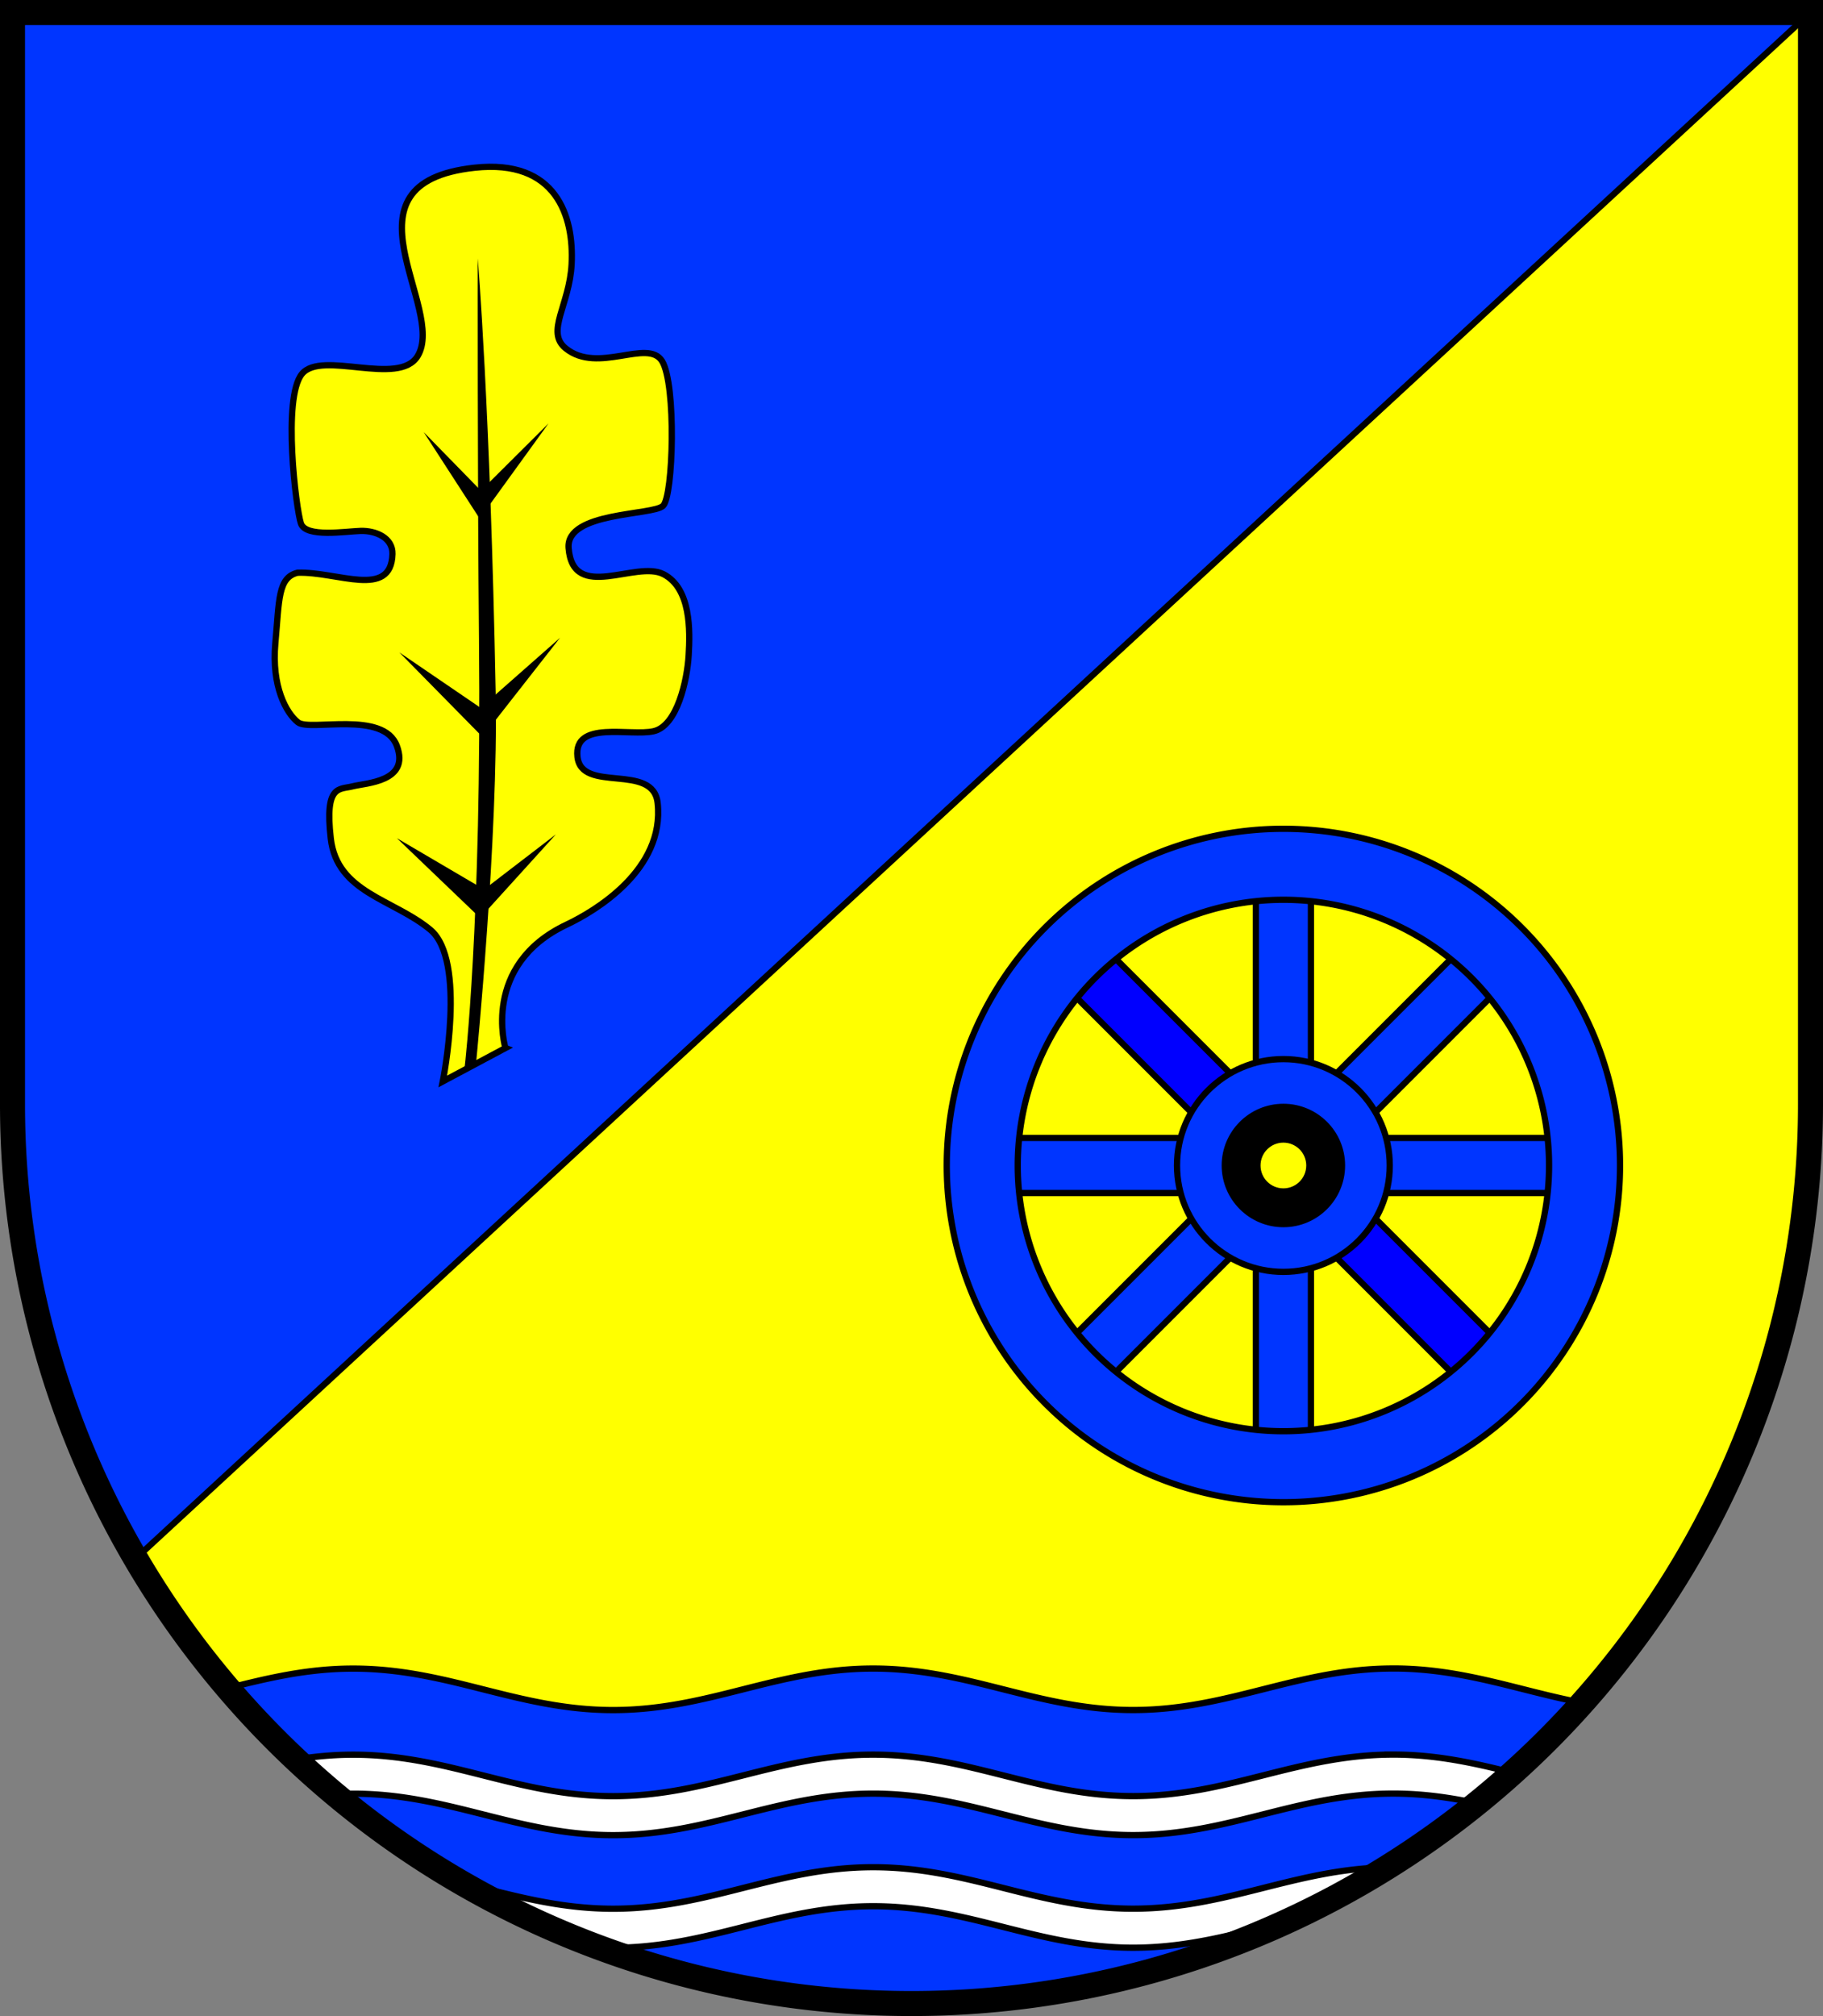 <?xml version="1.0" encoding="UTF-8" standalone="no"?>
<!-- Created with Inkscape (http://www.inkscape.org/) -->

<svg
   width="145.715mm"
   height="161.107mm"
   viewBox="0 0 145.715 161.107"
   version="1.1"
   id="svg3403"
   inkscape:version="1.2.2 (732a01da63, 2022-12-09)"
   sodipodi:docname="Wappen Westerholz2.svg"
   xmlns:inkscape="http://www.inkscape.org/namespaces/inkscape"
   xmlns:sodipodi="http://sodipodi.sourceforge.net/DTD/sodipodi-0.dtd"
   xmlns="http://www.w3.org/2000/svg"
   xmlns:svg="http://www.w3.org/2000/svg">
  <rect x="0" y="0" width="145.715" height="161.107" fill="#808080" stroke="none"/>
  <sodipodi:namedview
     id="namedview3405"
     pagecolor="#ffffff"
     bordercolor="#666666"
     borderopacity="1.0"
     inkscape:showpageshadow="2"
     inkscape:pageopacity="0.0"
     inkscape:pagecheckerboard="0"
     inkscape:deskcolor="#d1d1d1"
     inkscape:document-units="mm"
     showgrid="false"
     inkscape:zoom="0.87908348"
     inkscape:cx="275.85548"
     inkscape:cy="305.43174"
     inkscape:current-layer="layer1" />
  <defs
     id="defs3400" />
  <g
     inkscape:label="Ebene 1"
     inkscape:groupmode="layer"
     id="layer1"
     transform="translate(-533.727,-69.205)">
    <g
       id="g3365"
       transform="translate(500.022,-2.765)">
      <path
         id="path1566"
         style="fill:#0035ff;fill-opacity:1;stroke:none;stroke-width:2;stroke-linecap:round;stroke-dasharray:none"
         d="m 34.705,72.97 v 87.249 a 71.857,71.857 0 0 0 0,5.2e-4 71.857,71.857 0 0 0 71.857,71.857 71.857,71.857 0 0 0 71.858,-71.857 V 72.97 Z" />
      <path
         id="path2647"
         style="fill:#ffff00;stroke:#000000;stroke-width:0.5;stroke-linecap:round;stroke-dasharray:none"
         d="M 178.42,72.97 44.58,196.489 a 71.857,71.857 0 0 0 61.982,35.587 71.857,71.857 0 0 0 71.858,-71.857 z" />
      <path
         id="path845"
         style="fill:#0035ff;fill-opacity:1;stroke:#000000;stroke-width:0.5;stroke-dasharray:none"
         d="m 145.064,205.303 c -7.65,7.8e-4 -13.131,3.318 -20.781,3.319 -7.65,8.9e-4 -13.136,-3.315 -20.786,-3.315 -7.65,7.8e-4 -13.132,3.318 -20.782,3.319 -7.65,7.8e-4 -13.135,-3.315 -20.785,-3.315 -3.679,3.8e-4 -6.856,0.77 -10.014,1.567 a 71.857,71.857 0 0 0 54.647,25.197 71.857,71.857 0 0 0 53.576,-24.038 c -5,-0.949 -9.455,-2.736 -15.075,-2.736 z" />
      <path
         id="path2580"
         style="fill:#ffffff;fill-opacity:1;stroke:#000000;stroke-width:0.5;stroke-dasharray:none"
         d="m 145.064,212.182 c -7.65,7.8e-4 -13.131,3.318 -20.781,3.319 -7.65,8.9e-4 -13.136,-3.315 -20.786,-3.315 -7.65,7.8e-4 -13.132,3.318 -20.782,3.319 -7.65,7.8e-4 -13.135,-3.315 -20.785,-3.315 -1.587,1.7e-4 -3.078,0.148 -4.517,0.374 a 71.857,71.857 0 0 0 3.099,2.781 c 0.465,-0.025 0.937,-0.038 1.417,-0.038 7.65,-8.2e-4 13.135,3.315 20.785,3.315 7.65,-8.3e-4 13.132,-3.318 20.782,-3.319 7.65,-8.3e-4 13.136,3.315 20.786,3.315 7.65,-8.2e-4 13.131,-3.318 20.781,-3.319 2.38,-2.6e-4 4.55,0.321 6.641,0.763 a 71.857,71.857 0 0 0 2.866,-2.442 c -2.993,-0.748 -6.025,-1.44 -9.507,-1.439 z" />
      <path
         id="path2582"
         style="fill:#ffffff;fill-opacity:1;stroke:#000000;stroke-width:0.5;stroke-dasharray:none"
         d="m 103.497,221.182 c -7.65,7.8e-4 -13.132,3.318 -20.782,3.319 -4.435,4.5e-4 -8.145,-1.109 -11.968,-2.045 a 71.857,71.857 0 0 0 10.992,5.137 c 0.323,0.012 0.645,0.026 0.976,0.026 7.65,-8.3e-4 13.132,-3.318 20.782,-3.319 7.65,-8.3e-4 13.136,3.315 20.786,3.315 4.491,-4.8e-4 8.238,-1.14 12.112,-2.085 a 71.857,71.857 0 0 0 8.156,-4.339 c -7.382,0.145 -12.792,3.305 -20.268,3.306 -7.65,8.9e-4 -13.136,-3.316 -20.786,-3.315 z" />
      <path
         id="path2652"
         style="fill:none;stroke:#000000;stroke-width:2;stroke-linecap:round;stroke-dasharray:none"
         d="m 34.705,72.97 v 87.249 a 71.857,71.857 0 0 0 0,5.2e-4 71.857,71.857 0 0 0 71.857,71.857 71.857,71.857 0 0 0 71.858,-71.857 V 72.97 Z" />
      <g
         id="g1154"
         transform="translate(2.631,-0.891)">
        <rect
           style="fill:#0000ff;stroke:#000000;stroke-width:0.5;stroke-linecap:round;stroke-dasharray:none"
           id="rect1144"
           width="4.405"
           height="48.832"
           x="20.666"
           y="-236.305"
           transform="rotate(135)" />
        <rect
           style="fill:#0035ff;fill-opacity:1;stroke:#000000;stroke-width:0.5;stroke-linecap:round;stroke-dasharray:none"
           id="rect1142"
           width="4.405"
           height="48.832"
           x="-214.091"
           y="-47.285"
           transform="rotate(-135)" />
        <rect
           style="fill:#0035ff;fill-opacity:1;stroke:#000000;stroke-width:0.5;stroke-linecap:round;stroke-dasharray:none"
           id="rect1140"
           width="4.405"
           height="48.832"
           x="-168.2"
           y="109.241"
           transform="rotate(-90)" />
        <rect
           style="fill:#0035ff;fill-opacity:1;stroke:#000000;stroke-width:0.5;stroke-linecap:round;stroke-dasharray:none"
           id="rect1086"
           width="4.405"
           height="48.832"
           x="131.455"
           y="141.582" />
        <path
           id="path915"
           style="fill:#0035ff;fill-opacity:1;stroke:#000000;stroke-width:0.5;stroke-linecap:round;stroke-dasharray:none"
           d="m 133.657,139.091 a 26.908,26.908 0 0 0 -26.907,26.907 26.908,26.908 0 0 0 26.907,26.907 26.908,26.908 0 0 0 26.908,-26.907 26.908,26.908 0 0 0 -26.908,-26.907 z m 0,5.673 a 21.235,21.235 0 0 1 21.235,21.235 21.235,21.235 0 0 1 -21.235,21.234 21.235,21.235 0 0 1 -21.234,-21.234 21.235,21.235 0 0 1 21.234,-21.235 z" />
        <circle
           style="fill:#0035ff;fill-opacity:1;stroke:#000000;stroke-width:0.5;stroke-linecap:round;stroke-dasharray:none"
           id="circle1025"
           cx="133.657"
           cy="165.998"
           r="8.502" />
        <circle
           style="fill:#000000;stroke:#000000;stroke-width:0.1;stroke-linecap:round;stroke-dasharray:none"
           id="circle1027"
           cx="133.657"
           cy="165.998"
           r="4.884" />
        <circle
           style="fill:#ffff00;stroke:#ffff00;stroke-width:0.1;stroke-linecap:round;stroke-dasharray:none"
           id="circle1029"
           cx="133.657"
           cy="165.998"
           r="1.777" />
      </g>
      <g
         id="g1512"
         transform="translate(0.579,-1.343)">
        <path
           style="fill:#ffff00;stroke:#000000;stroke-width:0.5;stroke-linecap:round;stroke-dasharray:none"
           d="m 73.526,157.063 -5.006,2.67 c 0,0 1.947,-9.677 -1.001,-12.125 -2.948,-2.447 -7.453,-2.948 -7.953,-7.286 -0.501,-4.338 0.683,-3.896 1.745,-4.171 1.062,-0.275 4.601,-0.354 3.539,-3.225 -1.062,-2.871 -6.961,-1.141 -7.905,-1.888 -0.944,-0.747 -2.124,-2.871 -1.809,-6.332 0.315,-3.461 0.197,-5.231 1.77,-5.624 3.173,-0.118 7.489,2.118 7.59,-1.494 0.039,-1.298 -1.337,-1.888 -2.556,-1.848 -1.219,0.039 -4.365,0.551 -4.759,-0.59 -0.393,-1.14 -1.494,-10.028 0.079,-11.956 1.573,-1.927 7.727,1.034 9.242,-1.416 2.368,-3.829 -6.756,-13.835 4.562,-15.062 6.526,-0.707 7.945,3.869 7.753,7.699 -0.164,3.277 -2.104,5.41 -0.478,6.734 2.575,2.096 6.568,-0.826 7.708,1.023 1.14,1.848 0.905,10.776 0.079,11.562 -0.826,0.787 -7.788,0.46 -7.551,3.382 0.354,4.356 5.388,0.944 7.59,2.084 2.202,1.14 2.124,4.523 2.006,6.489 -0.118,1.966 -0.905,5.624 -2.792,6.056 -1.888,0.433 -6.41,-0.905 -6.096,2.045 0.315,2.95 6.057,0.437 6.41,3.697 0.578,5.338 -5.024,8.649 -7.276,9.714 -6.863,3.246 -4.893,9.861 -4.893,9.861 z"
           id="path1320"
           sodipodi:nodetypes="ccsssssscccsssssssssssssssc" />
        <path
           style="fill:#000000;stroke:none;stroke-width:0.1;stroke-linecap:round;stroke-dasharray:none"
           d="m 70.272,158.551 c 0,0 1.364,-11.483 1.14,-34.191 -0.124,-12.526 -0.098,-30.393 -0.098,-30.393 0,0 0.993,11.712 1.433,34.731 0.219,11.456 -1.557,29.449 -1.557,29.449 z"
           id="path1436"
           sodipodi:nodetypes="cscscc" />
        <path
           style="fill:#000000;stroke:none;stroke-width:0.1;stroke-linecap:round;stroke-dasharray:none"
           d="m 71.941,144.299 5.617,-4.31 -5.951,6.563 z"
           id="path1492" />
        <path
           style="fill:#000000;stroke:none;stroke-width:0.1;stroke-linecap:round;stroke-dasharray:none"
           d="m 71.385,144.132 -6.535,-3.838 6.591,6.313 z"
           id="path1494" />
        <path
           style="fill:#000000;stroke:none;stroke-width:0.1;stroke-linecap:round;stroke-dasharray:none"
           d="m 72.275,129.227 5.617,-4.95 -5.729,7.314 z"
           id="path1496" />
        <path
           style="fill:#000000;stroke:none;stroke-width:0.1;stroke-linecap:round;stroke-dasharray:none"
           d="m 71.607,129.922 -6.563,-4.477 6.841,6.952 z"
           id="path1498" />
        <path
           style="fill:#000000;stroke:none;stroke-width:0.1;stroke-linecap:round;stroke-dasharray:none"
           d="m 72.024,112.069 4.95,-4.922 -5.033,6.952 z"
           id="path1500" />
        <path
           style="fill:#000000;stroke:none;stroke-width:0.1;stroke-linecap:round;stroke-dasharray:none"
           d="m 71.663,112.625 -4.672,-4.783 4.644,7.175 z"
           id="path1502" />
      </g>
    </g>
  </g>
</svg>
